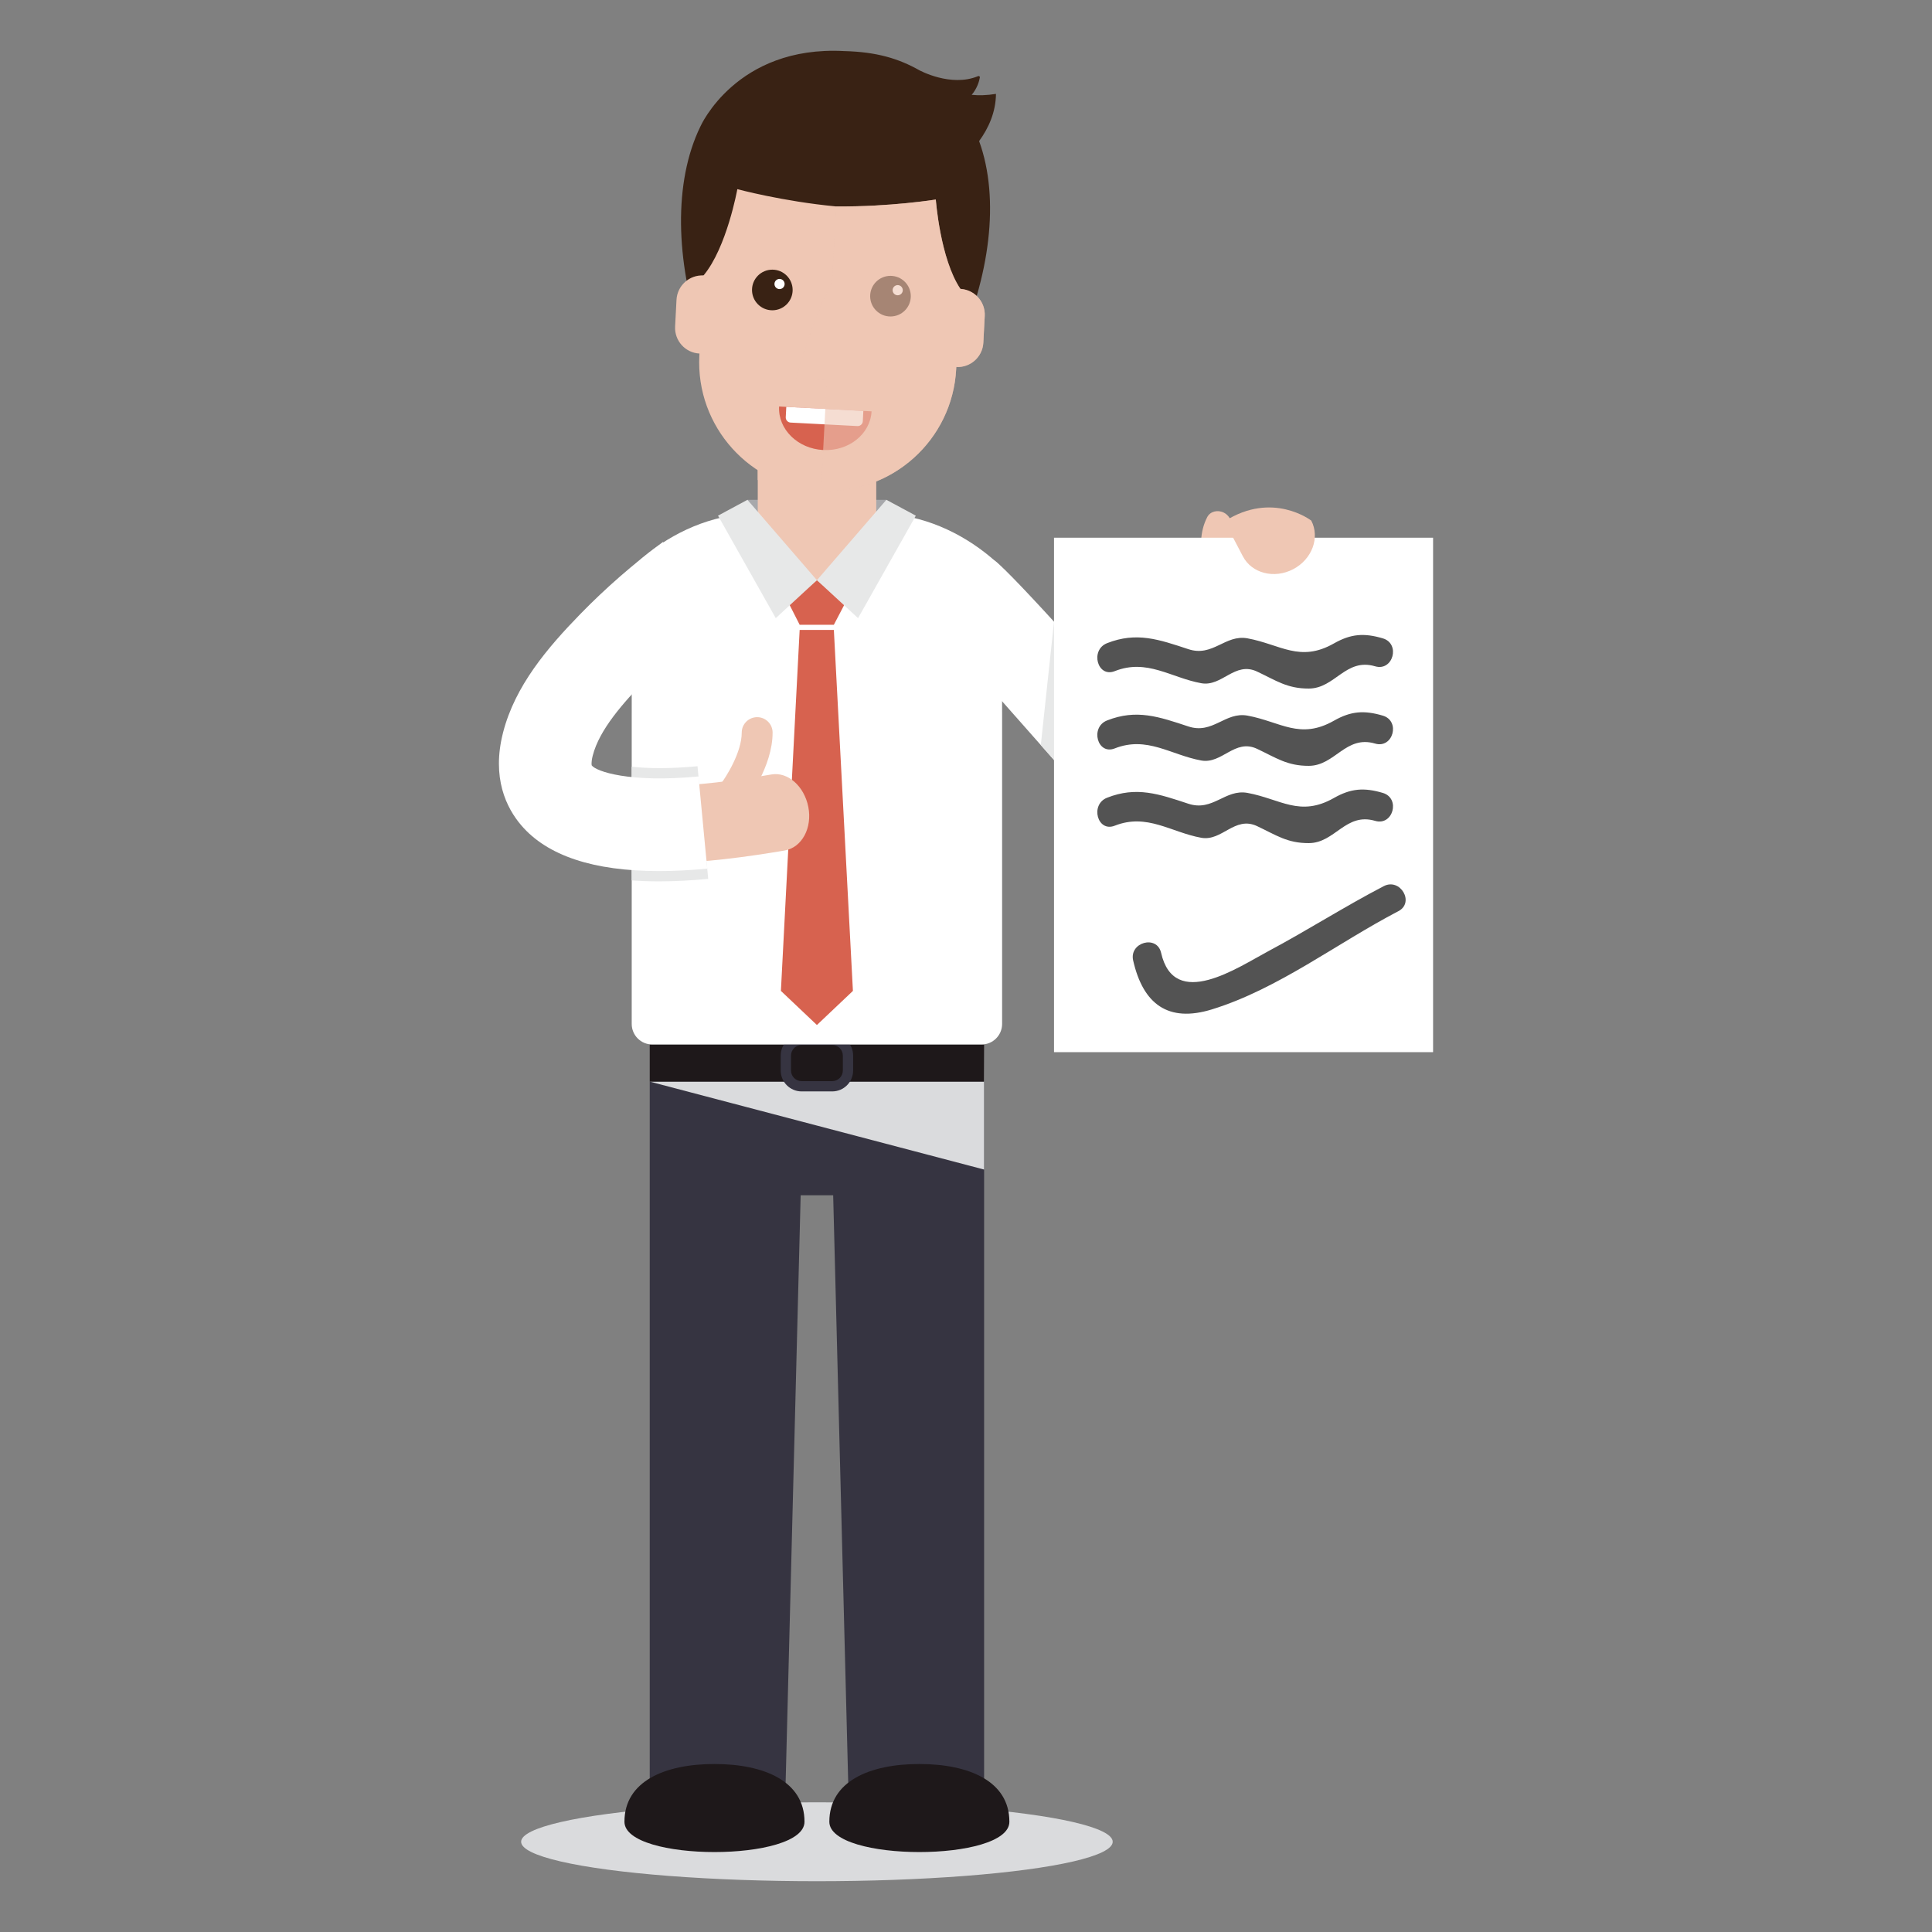<?xml version="1.0" encoding="utf-8"?>
<!-- Generator: Adobe Illustrator 16.0.0, SVG Export Plug-In . SVG Version: 6.00 Build 0)  -->
<!DOCTYPE svg PUBLIC "-//W3C//DTD SVG 1.1//EN" "http://www.w3.org/Graphics/SVG/1.1/DTD/svg11.dtd">
<svg version="1.1" id="Layer_1" xmlns="http://www.w3.org/2000/svg" xmlns:xlink="http://www.w3.org/1999/xlink" x="0px" y="0px"
	 width="200px" height="200px" viewBox="0 0 200 200" enable-background="new 0 0 200 200" xml:space="preserve">
<rect x="0" y="0" width="200" height="200" fill="#808080" stroke="none"/>
<g>
	<g id="businessman_2_">
		<ellipse fill="#DADBDD" cx="84.567" cy="190.659" rx="30.62" ry="4.084"/>
		<g>
			<rect x="77.375" y="51.741" fill="#A7A8AB" width="14.383" height="5.481"/>
			<rect x="78.443" y="47.709" fill="#EFC7B4" width="12.248" height="23.104"/>
			<polygon fill="#EFC7B4" points="78.443,48.286 78.443,49.69 90.691,53.969 90.691,48.286 			"/>
		</g>
		<g>
			<g>
				<polyline fill="#363441" points="67.26,123.733 67.26,186.167 81.287,186.167 82.884,123.733 86.25,123.733 87.848,186.167 
					101.874,186.167 101.874,123.733 101.874,111.968 86.783,111.968 82.352,111.968 67.26,111.968 67.26,123.733 				"/>
				<polygon fill="#DADBDD" points="67.26,111.968 101.874,121.071 101.874,111.968 				"/>
				<path fill="#1E181A" d="M83.281,188.585c0,4.186-18.638,4.186-18.638,0s4.172-5.975,9.319-5.975
					C79.109,182.61,83.281,184.399,83.281,188.585z"/>
				<path fill="#1E181A" d="M104.491,188.585c0,4.186-18.638,4.186-18.638,0s4.172-5.975,9.319-5.975
					C100.319,182.61,104.491,184.399,104.491,188.585z"/>
			</g>
			<g>
				<polygon fill="#1E181A" points="101.854,111.968 67.26,111.968 67.26,108.124 101.874,108.124 				"/>
				<path fill="#363441" d="M86.151,112.983h-3.168c-1.193,0-2.164-0.971-2.164-2.164v-1.547c0-1.193,0.971-2.162,2.164-2.162h3.168
					c1.193,0,2.164,0.969,2.164,2.162v1.547C88.314,112.013,87.344,112.983,86.151,112.983z M82.983,108.175
					c-0.605,0-1.098,0.492-1.098,1.098v1.547c0,0.607,0.493,1.099,1.098,1.099h3.168c0.606,0,1.099-0.491,1.099-1.099v-1.547
					c0-0.605-0.493-1.098-1.099-1.098H82.983z"/>
			</g>
			<g>
				<path fill="#FFFFFF" d="M103.737,73.719V58.745c-2.956-2.861-6.763-4.921-10.91-5.459c-0.188-0.023-0.377-0.043-0.566-0.063
					l-7.695,10.49l-7.695-10.49c-0.189,0.02-0.377,0.039-0.565,0.063c-4.148,0.538-7.954,2.598-10.91,5.459v14.975
					c0,0.037-0.001,0.074-0.001,0.113v32.163c0,1.177,0.953,2.129,2.13,2.129h17.039c0.005,0,17.044,0,17.044,0
					c1.176,0,2.13-0.952,2.13-2.129V73.833C103.738,73.793,103.737,73.756,103.737,73.719z"/>
				<polygon fill="#D7624F" points="87.485,62.448 86.321,64.675 82.78,64.675 81.65,62.448 84.567,60.062 				"/>
				<polygon fill="#E7E8E8" points="77.375,51.741 84.567,60.061 80.307,63.989 74.328,53.381 				"/>
				<polygon fill="#E7E8E8" points="91.758,51.741 84.567,60.061 88.827,63.989 94.806,53.381 				"/>
				<polygon fill="#D7624F" points="86.321,65.208 88.294,102.577 84.567,106.108 80.839,102.577 82.78,65.208 				"/>
			</g>
		</g>
		<g>
			<g>
				<path fill="#EFC7B4" d="M79.878,80.17c0,0-2.126,0.369-4.244,0.645c-1.06,0.139-2.117,0.256-2.906,0.329
					c-0.79,0.071-1.314,0.109-1.314,0.109l0.58,7.967c0,0,0.595-0.042,1.476-0.124c0.882-0.08,2.046-0.21,3.198-0.36
					c2.303-0.3,4.556-0.692,4.556-0.692c1.794-0.301,2.877-2.347,2.454-4.504C83.25,81.368,81.549,79.889,79.878,80.17z"/>
				<path fill="#EFC7B4" d="M75.806,83.829c-0.341,0-0.685-0.108-0.976-0.334c-0.698-0.539-0.826-1.541-0.288-2.239
					c0.625-0.813,2.242-3.368,2.242-5.417c0-0.884,0.715-1.598,1.598-1.598s1.598,0.714,1.598,1.598
					c0,3.508-2.611,6.985-2.909,7.371C76.756,83.616,76.284,83.829,75.806,83.829z"/>
			</g>
			<path fill="#E7E8E8" d="M68.223,91.239c-0.98,0-1.922-0.034-2.824-0.1l-0.006-2.137c2.283,0.177,4.86,0.131,7.72-0.141
				l0.201,2.121C71.52,91.152,69.807,91.239,68.223,91.239z"/>
			<path fill="#E7E8E8" d="M68.248,81.649c-1.052,0-2.006-0.047-2.857-0.129v-2.149c1.613,0.176,3.851,0.229,6.815-0.052
				l0.202,2.121C70.885,81.584,69.496,81.649,68.248,81.649z"/>
			<path fill="#FFFFFF" d="M68.223,90.173c-6.787,0-11.574-1.589-14.266-4.741c-1.525-1.785-3.089-4.904-1.876-9.617
				c1.243-4.828,4.584-8.749,8.009-12.266c2.608-2.677,5.483-5.184,8.544-7.449l5.702,7.705c-2.648,1.96-5.131,4.125-7.379,6.433
				c-2.5,2.567-4.909,5.31-5.594,7.968c-0.19,0.736-0.11,1.021-0.109,1.025c0.449,0.622,3.879,1.828,11.053,1.147l0.905,9.543
				C71.445,90.088,69.781,90.173,68.223,90.173z"/>
		</g>
		<g>
			<g>
				<polygon fill="#EFC7B4" points="126.766,53.969 124.014,59.23 131.092,62.932 135.742,54.043 				"/>
				<path fill="#EFC7B4" d="M124.977,53.522c-1.621,3.102,0.323,6.885,0.406,7.045c0.329,0.627,1.114,0.929,1.756,0.673
					c0.639-0.255,0.893-0.968,0.565-1.595c-0.007-0.015-0.1-0.198-0.218-0.499c-0.12-0.302-0.266-0.72-0.377-1.2
					c-0.221-0.96-0.307-2.17,0.228-3.189c0.306-0.586,0.026-1.338-0.626-1.678C126.061,52.739,125.283,52.936,124.977,53.522z"/>
			</g>
			<path fill="#FFFFFF" d="M117.291,85.492c-1.364,0-2.676-0.582-3.592-1.62L95.688,63.483c0,0,5.455-6.752,7.292-5.436
				c1.838,1.318,13.294,14.259,13.294,14.259l7.582-14.497l8.494,4.443L121.539,82.92c-0.73,1.398-2.104,2.347-3.67,2.537
				C117.676,85.48,117.483,85.492,117.291,85.492z"/>
			<polyline fill="#E7E8E8" points="109.112,64.354 107.744,77.13 109.813,79.471 109.112,64.354 			"/>
		</g>
		<g>
			<rect x="109.112" y="55.665" fill="#FFFFFF" width="39.24" height="53.254"/>
			<path fill="#EFC7B4" d="M135.742,53.893c0.92,1.758,0.079,4.01-1.875,5.032c-1.955,1.022-4.284,0.428-5.203-1.331l-1.898-3.625
				C131.735,50.781,135.742,53.893,135.742,53.893z"/>
		</g>
		<g>
			<path fill="#EFC7B4" d="M87.112,10.386c-7.343-0.385-13.607,5.255-13.992,12.598l-0.724,13.827
				c-0.385,7.343,5.255,13.607,12.598,13.992c7.342,0.384,13.607-5.256,13.991-12.599l0.726-13.827
				C100.095,17.036,94.455,10.771,87.112,10.386z"/>
			<g>
				<path fill="#D7624F" d="M90.224,42.583c-0.124,2.35-2.366,4.142-5.009,4.003c-2.644-0.138-4.687-2.156-4.564-4.505
					L90.224,42.583z"/>
				<path fill="#FFFFFF" d="M88.759,44.106l-6.914-0.361c-0.294-0.016-0.52-0.267-0.504-0.561l0.056-1.063l7.977,0.419l-0.056,1.063
					C89.302,43.897,89.052,44.122,88.759,44.106z"/>
			</g>
			<path fill="#392214" d="M101.358,14.606c0.984-1.354,1.724-2.994,1.745-4.887c-0.961,0.156-1.787,0.17-2.514,0.098
				c0.58-0.682,0.78-1.43,0.846-1.799c0.018-0.102-0.085-0.177-0.181-0.137c-2.83,1.182-6.091-0.614-6.091-0.614
				c-2.138-1.2-4.397-1.895-7.783-1.98c-11.175-0.595-14.875,7.807-14.875,7.807c-2.813,5.769-2.539,13.911,0.017,21.612
				c0.049,0.133,0.099,0.262,0.15,0.391c-0.091-0.609-0.148-1.227-0.165-1.855c0.164-2.419,0.028-5.02,0.321-4.726
				c2.412-2.88,3.501-8.935,3.501-8.935s4.669,1.262,10.207,1.788c5.562,0.056,10.338-0.712,10.338-0.712s0.446,6.135,2.544,9.252
				c0.322-0.262-0.081,2.312-0.17,4.734c-0.082,0.623-0.204,1.231-0.357,1.827c0.064-0.123,0.128-0.245,0.19-0.372
				C102.43,28.705,103.554,20.636,101.358,14.606z"/>
			<g>
				<g>
					<circle fill="#EFC7B4" cx="79.923" cy="30.55" r="2.103"/>
					<circle fill="#392214" cx="79.951" cy="30.018" r="2.103"/>
					<circle fill="#FFFFFF" cx="80.698" cy="29.4" r="0.526"/>
				</g>
				<g>
					<circle fill="#EFC7B4" cx="92.154" cy="31.19" r="2.103"/>
					<circle fill="#392214" cx="92.182" cy="30.659" r="2.103"/>
					<circle fill="#FFFFFF" cx="92.929" cy="30.041" r="0.526"/>
				</g>
			</g>
			<g>
				<path fill="#EFC7B4" d="M72.83,28.515c-1.468-0.077-2.721,1.052-2.798,2.52l-0.145,2.765c-0.077,1.469,1.051,2.723,2.52,2.799
					c1.468,0.078,2.721-1.051,2.798-2.52l0.146-2.766C75.427,29.844,74.299,28.592,72.83,28.515z"/>
				<path fill="#EFC7B4" d="M99.421,29.909c-1.469-0.076-2.722,1.051-2.798,2.52l-0.146,2.766c-0.077,1.469,1.051,2.721,2.52,2.797
					c1.469,0.078,2.722-1.051,2.799-2.519l0.144-2.765C102.018,31.238,100.889,29.986,99.421,29.909z"/>
			</g>
			<path opacity="0.6" fill="#EFC7B4" d="M101.105,30.644c-0.429-0.405-0.983-0.673-1.611-0.724
				c-0.021-0.002-0.041-0.008-0.063-0.011c-2.109-3.118-2.555-9.253-2.555-9.253s-4.776,0.768-10.338,0.712
				c-0.002,0-0.416,7.896-0.416,7.896c-2.156,4.024-3.721,9.937-3.721,9.937l3.191,0.168l-0.599,11.434
				c7.342,0.384,13.607-5.256,13.991-12.599l0.012-0.214c1.469,0.078,2.722-1.051,2.799-2.519l0.144-2.765
				C101.982,31.897,101.65,31.163,101.105,30.644z"/>
		</g>
	</g>
	<g>
		<g>
			<path fill="#535353" d="M115.398,69.476c3.342-1.318,5.814,0.68,8.953,1.25c2.155,0.392,3.468-2.294,5.78-1.207
				c1.977,0.929,3.119,1.772,5.368,1.76c2.712-0.015,3.803-3.202,6.852-2.304c1.86,0.548,2.648-2.347,0.797-2.893
				c-1.937-0.571-3.302-0.474-5.062,0.526c-3.523,2.002-5.531,0.104-8.938-0.526c-2.328-0.43-3.585,1.961-6.129,1.12
				c-3.04-1.005-5.365-1.824-8.418-0.62C112.823,67.285,113.597,70.187,115.398,69.476L115.398,69.476z"/>
		</g>
	</g>
	<g>
		<g>
			<path fill="#535353" d="M115.398,77.476c3.342-1.318,5.814,0.68,8.953,1.25c2.155,0.392,3.468-2.294,5.78-1.207
				c1.977,0.929,3.119,1.772,5.368,1.76c2.712-0.015,3.803-3.202,6.852-2.304c1.86,0.548,2.648-2.347,0.797-2.893
				c-1.937-0.571-3.302-0.474-5.062,0.526c-3.523,2.002-5.531,0.104-8.938-0.526c-2.328-0.43-3.585,1.961-6.129,1.12
				c-3.04-1.005-5.365-1.824-8.418-0.62C112.823,75.285,113.597,78.187,115.398,77.476L115.398,77.476z"/>
		</g>
	</g>
	<g>
		<g>
			<path fill="#535353" d="M115.398,85.476c3.342-1.318,5.814,0.68,8.953,1.25c2.155,0.392,3.468-2.294,5.78-1.207
				c1.977,0.929,3.119,1.772,5.368,1.76c2.712-0.015,3.803-3.202,6.852-2.304c1.86,0.548,2.648-2.347,0.797-2.893
				c-1.937-0.571-3.302-0.474-5.062,0.526c-3.523,2.002-5.531,0.104-8.938-0.526c-2.328-0.43-3.585,1.961-6.129,1.12
				c-3.04-1.005-5.365-1.824-8.418-0.62C112.823,83.285,113.597,86.187,115.398,85.476L115.398,85.476z"/>
		</g>
	</g>
	<g>
		<g>
			<path fill="#535353" d="M117.304,99.429c1.025,4.516,3.622,6.46,8.152,5.063c6.877-2.122,12.975-6.876,19.301-10.166
				c1.717-0.893,0.2-3.482-1.514-2.591c-4.055,2.108-7.903,4.574-11.935,6.725c-3.183,1.698-9.747,6.185-11.112,0.172
				C119.769,96.745,116.876,97.545,117.304,99.429L117.304,99.429z"/>
		</g>
	</g>
</g>
</svg>

